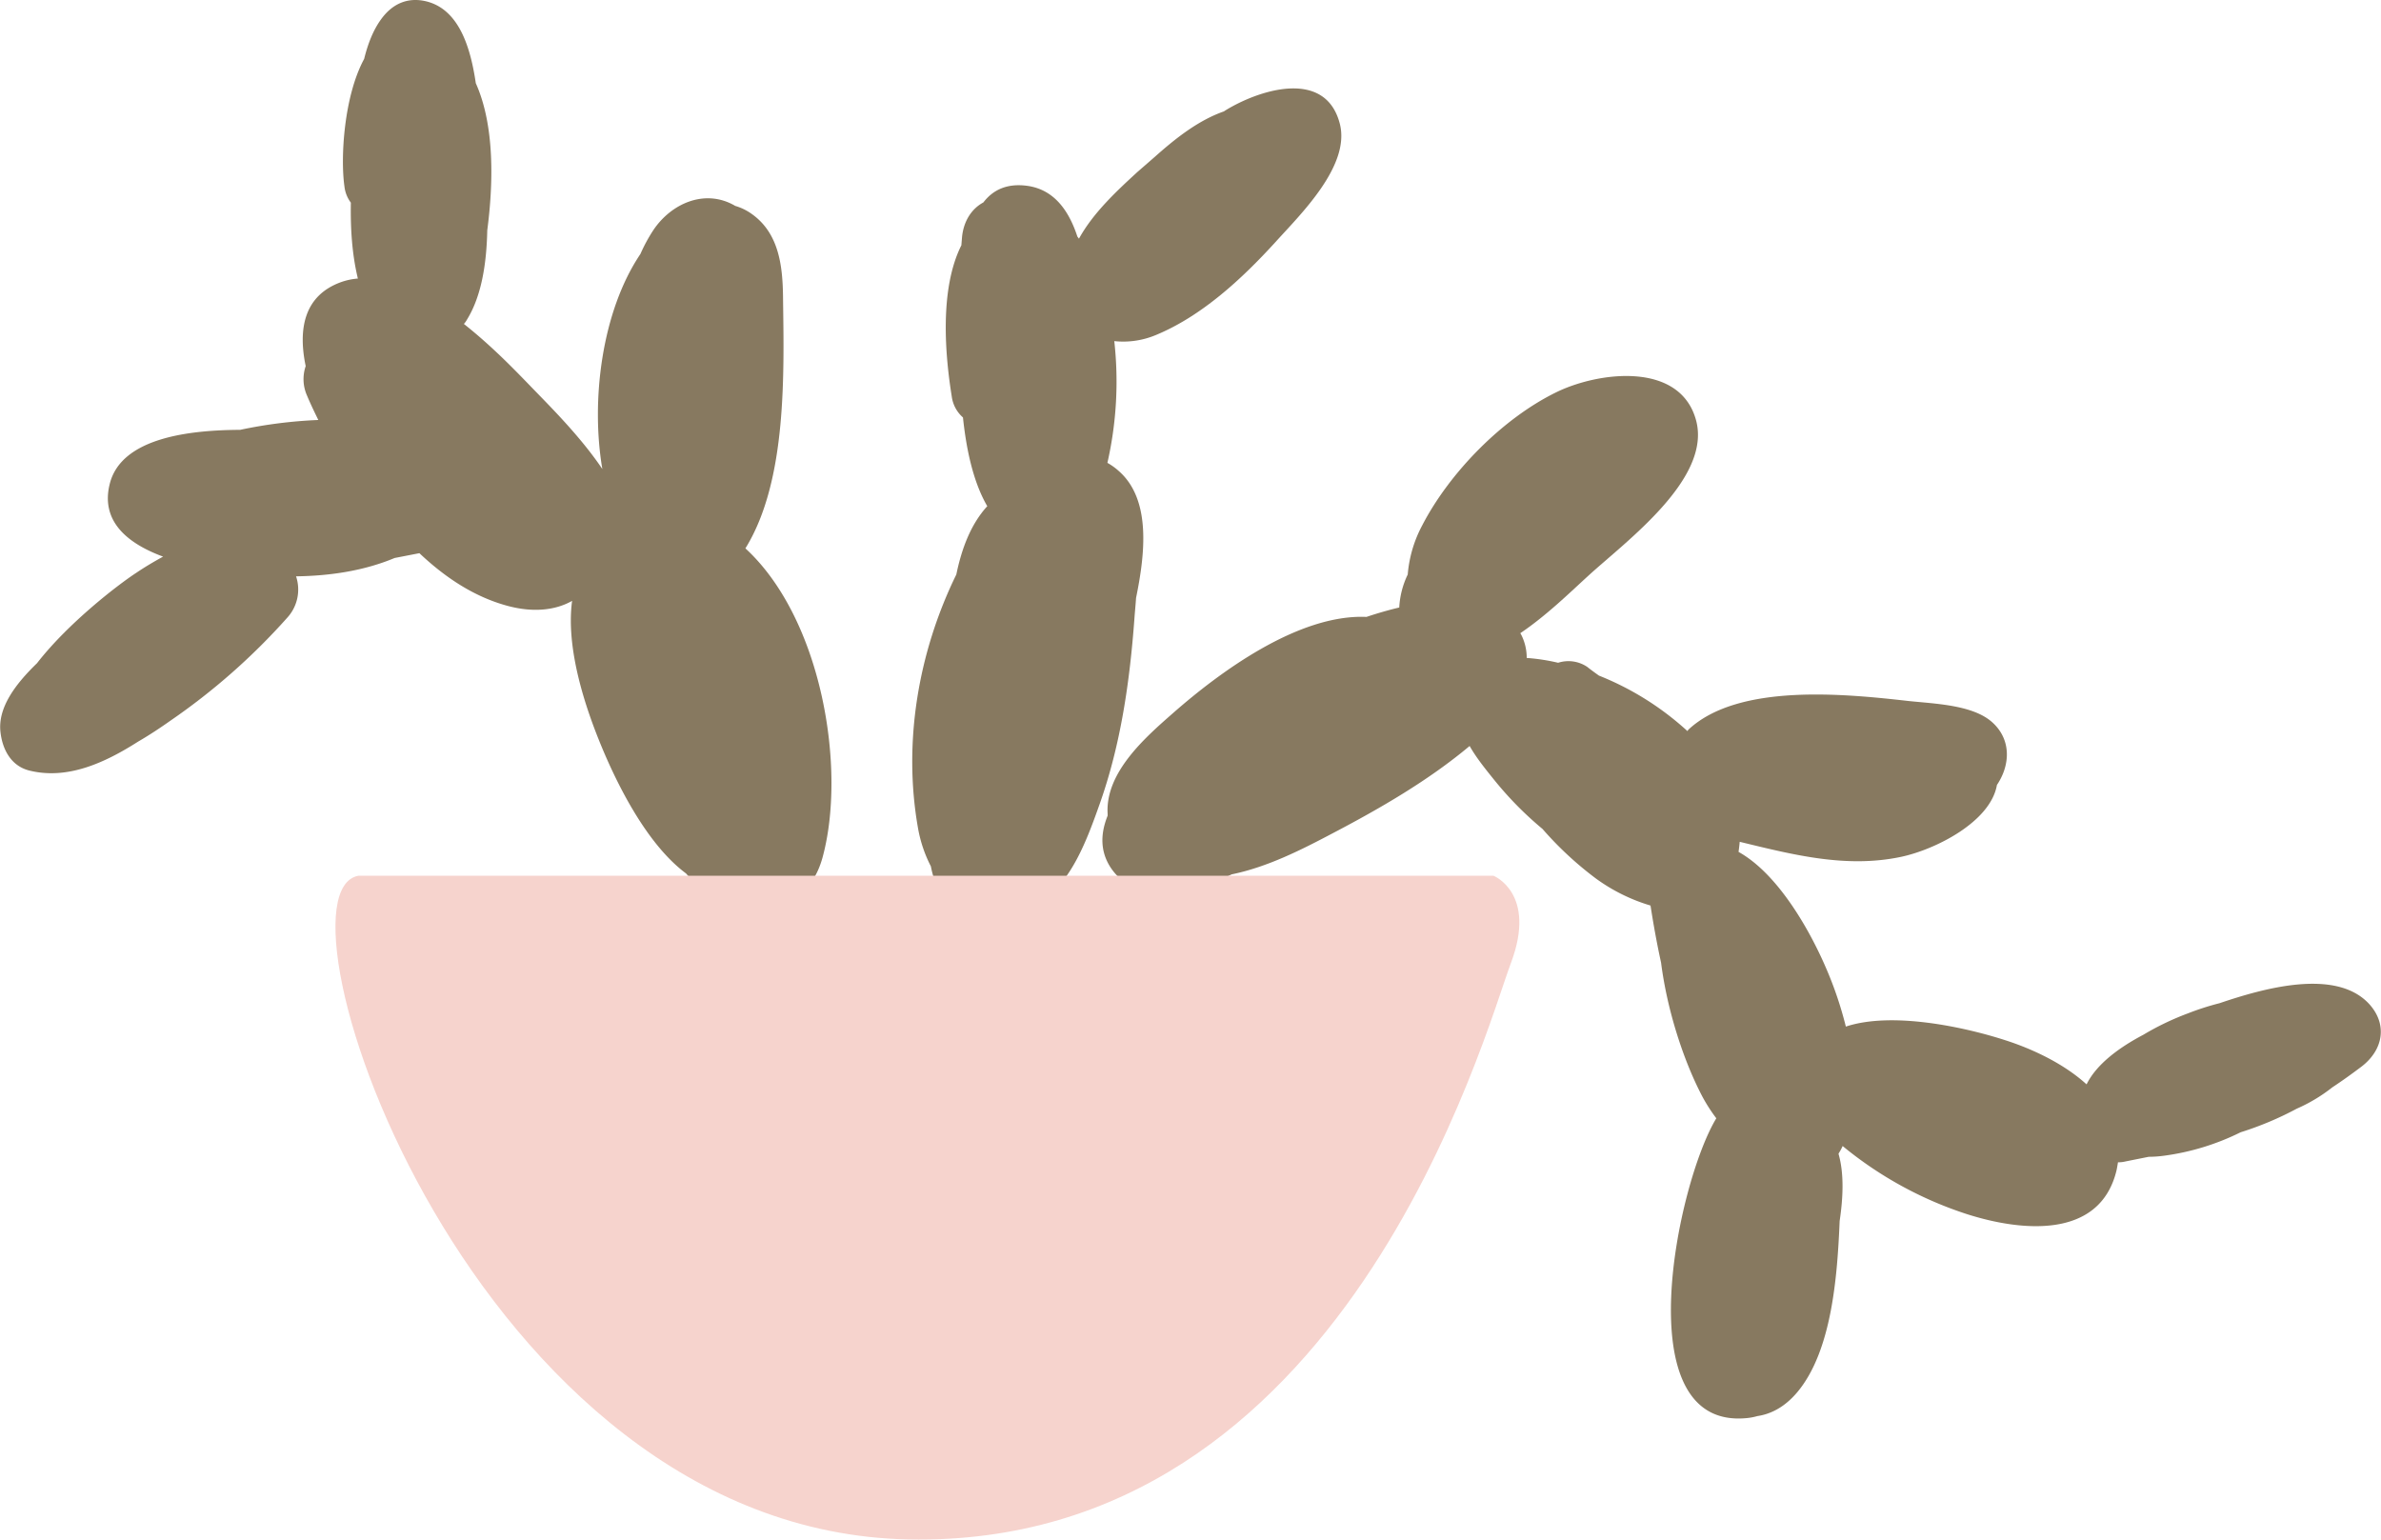 <svg xmlns="http://www.w3.org/2000/svg" width="1038.5" height="671.5" viewBox="0.038 0.004 1038.413 671.544" style=""><g><title>iconsl220_378303070</title><g data-name="Layer 2"><g fill="#877960"><path d="M325.1 239.2c18.4-29.7 16.8-77.1 16.4-110.3-.2-13.2-1.9-27.1-13.4-35.4a23.8 23.8 0 0 0-7.5-3.7l-.3-.2c-13.1-7.4-27.8-.7-35.5 11a71.2 71.2 0 0 0-5.5 10.2c-16.9 25.1-21.7 64-16.6 93.8-9.7-14.4-23.1-27.6-31.3-36.1s-17.4-17.9-29.1-27.2a8.3 8.3 0 0 0 1.3-1.8c6.4-10.3 8.6-24.5 8.9-39 2.6-19.9 3.4-45.5-5-64.2-2.3-15.7-7.4-32.5-22-35.8-8.1-1.8-14.6 1.4-19.3 7.9-3.5 4.8-5.8 10.8-7.4 17.3-8.8 16.2-10.4 43-8.6 55.6a14.4 14.4 0 0 0 2.8 7.1c-.2 11.1.5 22.2 2.9 32.4a1.9 1.9 0 0 0 .2.7 28.8 28.8 0 0 0-7.2 1.5c-16.6 5.9-18.9 20.9-15.6 36.7a17.6 17.6 0 0 0 .6 12.9c1.5 3.6 3.2 7.1 4.9 10.6a203.8 203.8 0 0 0-34.1 4.3c-21.1.1-51.9 3.1-56.9 23.7-4.1 16.6 8.4 26.1 23.3 31.6-4.2 2.3-8.2 4.7-11.6 7-8.3 5.4-29.9 22.1-43.4 39.5-9.4 9.1-17.3 19.5-15.9 30.3.9 7.4 4.6 14.5 12.5 16.5 16.8 4.2 33.2-3.5 47.5-12.6 5-2.9 9.8-6.1 13.9-9a282 282 0 0 0 51.2-45.1 18.2 18.2 0 0 0 3.8-18c14.8-.2 29.6-2.4 43-8l10.8-2.1c11 10.4 23.5 18.8 37.8 22.8 11.7 3.3 21.6 2.1 28.8-2-2.8 20.9 5.8 46.4 12.5 62.7s19.7 43.2 37.2 56.2c7.8 9.1 17.1 15.8 28.1 16.2a22.3 22.3 0 0 0 15.3-4.8c7.1-1.7 13-7.2 16.1-18.2 10.6-38.5-.1-104.2-33.6-135z"></path><path d="M495.5 260.8c3.9-19 6.7-42.8-7.5-55.3a27.3 27.3 0 0 0-5-3.6 159.6 159.6 0 0 0 3-53.1 36.8 36.8 0 0 0 18-2.6c20.2-8.3 37.8-24.7 52.3-40.6 11-12.2 33-33.5 28-51.9-6.4-23.9-35.3-14.5-49.9-5.5l-.6.4c-11.1 3.9-20.9 11.6-30.1 19.8l-7.7 6.7c-8.8 8.1-19.2 17.7-25.4 29l-.7-.9c-3.7-11.3-10.1-20.4-21.6-22.1-9-1.3-15.2 1.7-19.4 7.2-5.2 2.8-8.6 8.2-9.3 15l-.3 3.7c-9.6 19.1-7.1 47.9-4.2 65.9a14.7 14.7 0 0 0 4.9 9.2c1.5 14.4 4.6 28.4 10.6 38.7-7.3 8-11.2 18.7-13.5 29.8-16.7 34.1-23.3 73.5-16.7 110.7a58.1 58.1 0 0 0 5.6 16.6 40.9 40.9 0 0 0 4.2 11.9c9.3 17 30.6 16 43 4.1 14.2-8.8 21.1-28.2 26.5-43.4 9.2-26 13.1-53.6 15.1-80.9.2-2.8.5-5.7.7-8.8z"></path><path d="M1033.6 438.2c-14.6-16.3-46.9-6.9-65.5-.6a114.8 114.8 0 0 0-13.7 4.4 118.8 118.8 0 0 0-19.6 9.4c-10.8 5.7-20.4 12.9-24.7 21.6-10-9.1-23.7-15.5-35.6-19.3-16.7-5.4-48.8-12.7-69.4-5.9a162.9 162.9 0 0 0-8.8-25.9c-6.6-15.3-20.4-40.5-38-50.3.2-1.5.4-3 .5-4.4 23.1 5.6 46.3 11.6 70.2 6.6 14.9-3.1 39.2-15.2 42-31.4 5.8-8.6 6.4-19.7-2-27.3s-24.8-8.1-36.4-9.3c-27.5-3.1-74.3-8-96.2 12.5l-.4.6a126.3 126.3 0 0 0-38.6-24.2c-1.8-1.3-3.5-2.5-5.1-3.8a14.7 14.7 0 0 0-12.7-1.8 86 86 0 0 0-13.7-2.1 22.3 22.3 0 0 0-2-9.3 10.9 10.9 0 0 0-.8-1.5c11.3-7.6 21.6-17.7 29.5-24.9 16.3-15 54.3-42.5 47.1-68.2s-43.1-20.9-61.3-11.8c-23.3 11.5-46.2 34.9-58.1 57.9a55 55 0 0 0-6.3 21.4 37.5 37.5 0 0 0-3.7 14.4c-4.7 1.1-9.5 2.5-14.3 4.1-30-1.3-64.6 24.6-84.2 41.8-12.2 10.7-29.8 26-28.7 44.1v.8c-3.1 7.7-3.5 15.7 1.7 23.2 11.5 16.3 35.1 10.7 50.1 3.5l2.3-1.1c15.6-3.2 30.4-10.7 44.2-18 20.6-10.8 41.7-23 59.6-38 3 5.3 7.1 10.3 10.8 14.9a151 151 0 0 0 21 21.3 149.5 149.5 0 0 0 23.4 21.7 78.3 78.3 0 0 0 23.7 11.7c1.3 8.4 2.8 16.7 4.6 24.9 2.7 21.2 10 43.2 18 58.4a72.2 72.2 0 0 0 6.1 9.5c-17 28-39.8 135.6 13 130.8a25 25 0 0 0 4.9-.9c6.1-.9 12.1-4.1 17.4-10.4 15.2-18.1 17.5-51 18.5-74.7 1.5-10.1 2-20.7-.5-29.3l.2-.4a21.1 21.1 0 0 0 1.6-3 165.6 165.6 0 0 0 54.5 29.8c22.7 7.2 57.4 11.3 64.9-18.9.3-1.3.5-2.6.7-3.8a13.7 13.7 0 0 0 3.4-.4l10-2a50.9 50.9 0 0 0 6.9-.5 106.9 106.9 0 0 0 33.2-10.2 141.4 141.4 0 0 0 24.5-10.3 70.8 70.8 0 0 0 15.5-9.3c4.4-2.9 8.7-6 12.8-9.1 9.1-7 11.5-17.9 3.5-27z"></path></g><path d="M156.3 382h495.1s19.1 7.6 7.6 38.1-72.3 255.2-262.8 251.4S114.4 389.6 156.3 382z" fill="#f6d3cd"></path></g></g></svg>